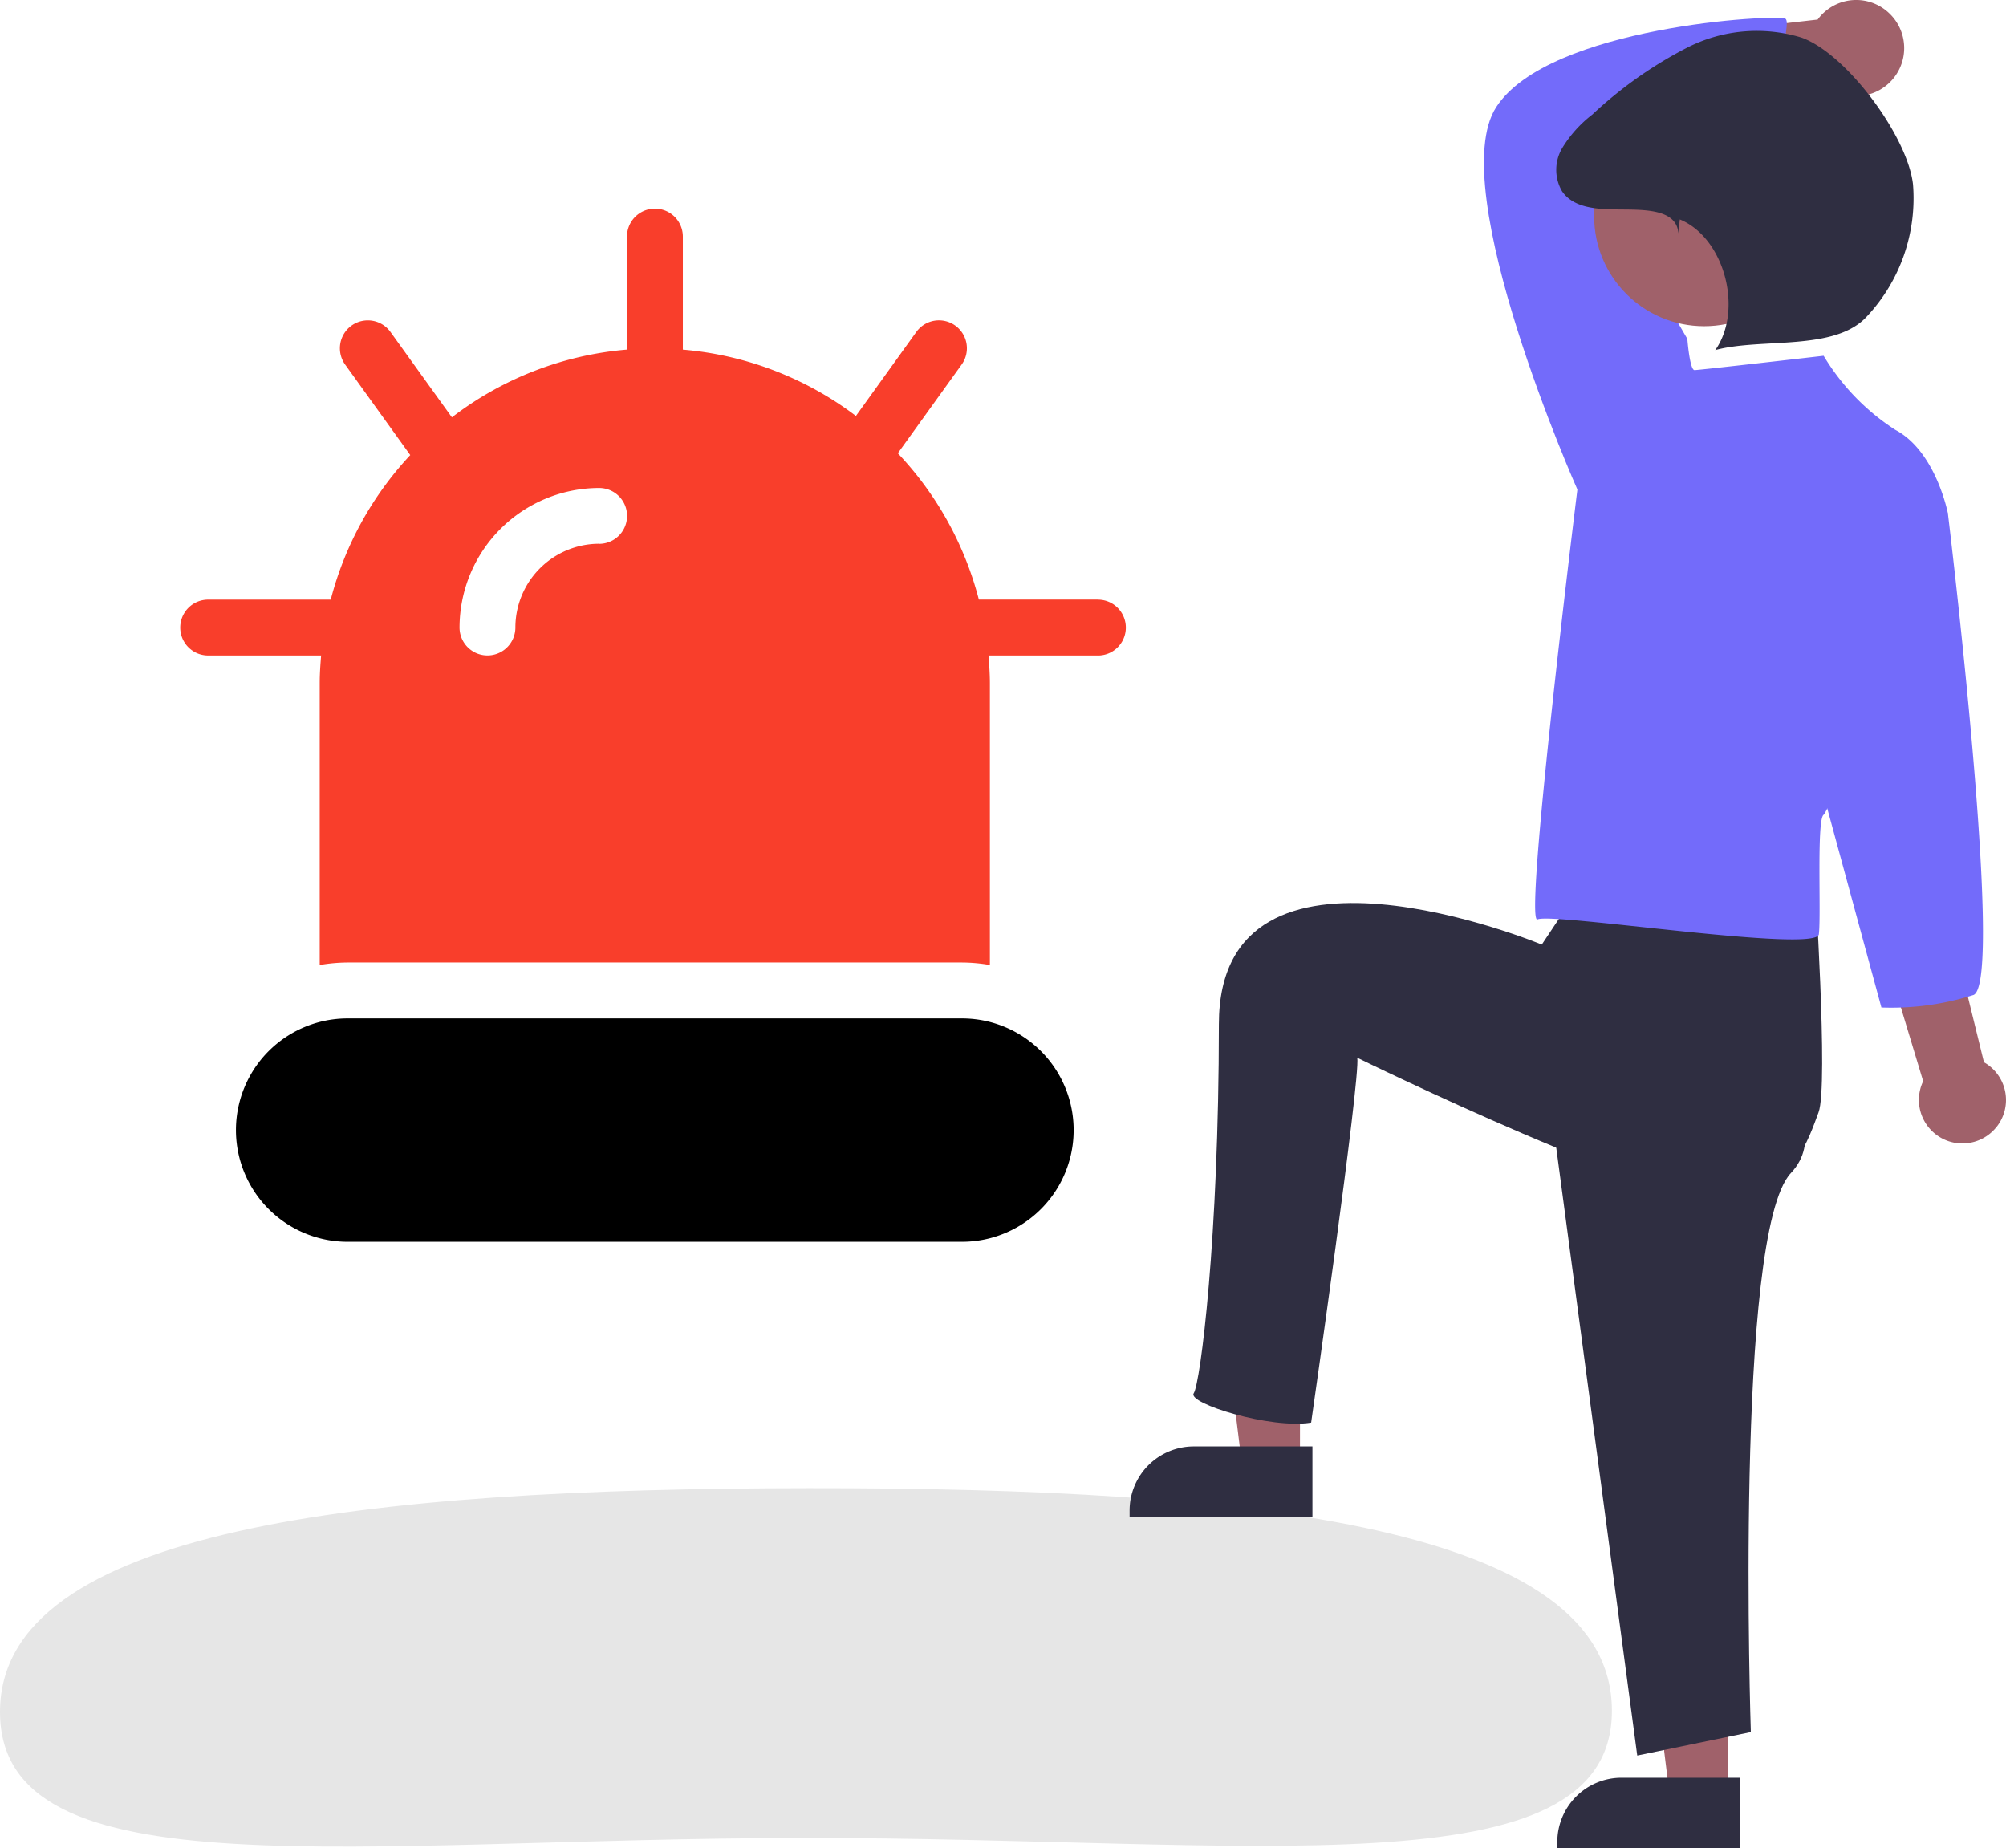 <svg xmlns="http://www.w3.org/2000/svg" width="102.693" height="94.621" viewBox="0 0 102.693 94.621"><g transform="translate(-241.773 -271.876)"><g transform="translate(46.429 207.289)"><path d="M482.862,631.588c.008,9.385-18.605,6.5-41.392,6.518s-41.118,2.938-41.126-6.446,18.6-11.442,41.385-11.461S482.854,622.2,482.862,631.588Z" transform="translate(-205 -479.432)" fill="#e6e6e6"/><path d="M489.252,378.288h-2.979L484.855,366.8h4.4Z" transform="translate(-227.359 -238.805)" fill="#a0616a"/><path d="M467.984,416.357h6.076v3.618H464.7v-.331a3.287,3.287,0,0,1,3.287-3.287Z" transform="translate(-211.529 -277.726)" fill="#2f2e41"/><path d="M591.252,457.288h-2.979L586.855,445.8h4.4Z" transform="translate(-307.462 -300.846)" fill="#a0616a"/><path d="M569.984,495.357h6.076v3.618H566.7v-.331a3.287,3.287,0,0,1,3.287-3.287Z" transform="translate(-291.632 -339.766)" fill="#2f2e41"/><path d="M832.576,418.885a2.215,2.215,0,0,0-.622-3.338l-6.919-28.186-4.424,1.9,8.23,27.253a2.227,2.227,0,0,0,3.735,2.368Z" transform="translate(-535.045 -296.58)" fill="#a0616a"/><path d="M798.355,266.1a2.444,2.444,0,0,0-3.739.247l-10.709,1.229,1.629,4.131,9.74-1.823a2.457,2.457,0,0,0,3.079-3.785Z" transform="translate(-506.221 -200.759)" fill="#a0616a"/><path d="M769,508.809l4.673,35.073,5.816-1.2s-.855-25.543,2.053-28.622-3.741-8.474-3.741-8.474Z" transform="translate(-494.514 -389.427)" fill="#2f2e41"/><path d="M704.895,462.56l-2.147,3.22s-16.53-6.87-16.53,4.079-.946,18.378-1.288,18.892,3.958,1.845,6.011,1.5c0,0,2.533-17.651,2.362-18.677,0,0,16.215,7.95,19.295,7.266s3.807-3.107,4.32-4.475-.215-12.237-.215-12.237L706.438,459Z" transform="translate(-428.476 -352.839)" fill="#2f2e41"/><path d="M759.6,294.479l-.612-.734s-6.853-15.42-4.161-19.581,14.441-4.773,14.808-4.528-.877,3.423-.02,4.891c0,0-9.1,1.973-9.713,2.218s4.716,9.29,4.716,9.29L764,291.542Z" transform="translate(-482.889 -204.091)" fill="#736bfa"/><path d="M781.192,347.051s-6.364.734-6.609.734-.367-1.591-.367-1.591l-5.63,7.71s-2.773,22.367-2.039,22,14.277,1.741,14.4.762-.122-5.874.245-6.119,6.364-15.42,6.364-15.42-.612-3.182-2.692-4.283A11.621,11.621,0,0,1,781.192,347.051Z" transform="translate(-492.491 -264.251)" fill="#736bfa"/><path d="M839.173,378.118l1.958,2.08s2.909,23.906,1.318,24.641a13.859,13.859,0,0,1-4.723.644l-3.082-11.333Z" transform="translate(-546.067 -289.321)" fill="#736bfa"/><circle cx="5.633" cy="5.633" r="5.633" transform="translate(276.953 70.02)" fill="#a0616a"/><path d="M777.7,283.014c-.076-1.169-1.551-1.209-2.722-1.22s-2.572.031-3.234-.935a2.183,2.183,0,0,1,.008-2.209,6.275,6.275,0,0,1,1.542-1.717,21.379,21.379,0,0,1,4.884-3.441,7.833,7.833,0,0,1,5.824-.5c2.312.825,5.438,5.072,5.708,7.512a8.85,8.85,0,0,1-2.349,6.751c-1.644,1.823-5.406,1.088-7.774,1.736,1.439-2.037.491-5.739-1.815-6.69Z" transform="translate(-496.434 -206.481)" fill="#2f2e41"/></g><g transform="translate(241.945 275.056)"><g transform="translate(9.055 7.502)"><path d="M56.071,27.514H49.939a17.13,17.13,0,0,0-4.149-7.49l3.267-4.541a1.429,1.429,0,1,0-2.32-1.67l-3.092,4.3a17.032,17.032,0,0,0-8.86-3.395V8.931a1.429,1.429,0,1,0-2.859,0v5.785a17.037,17.037,0,0,0-8.964,3.468l-3.144-4.37a1.429,1.429,0,1,0-2.32,1.67l3.332,4.632a17.131,17.131,0,0,0-4.071,7.4H10.484a1.429,1.429,0,1,0,0,2.859h5.783c-.039.471-.072.944-.072,1.424V46.221a8.566,8.566,0,0,1,1.429-.129H49.073a8.563,8.563,0,0,1,1.43.129V31.8c0-.481-.033-.953-.072-1.424h5.64a1.43,1.43,0,0,0,0-2.859ZM30.5,24.655a4.293,4.293,0,0,0-4.288,4.288,1.429,1.429,0,0,1-2.859,0A7.156,7.156,0,0,1,30.5,21.8a1.429,1.429,0,1,1,0,2.859Z" transform="translate(-9.055 -7.502)" fill="#f93e2b"/></g><g transform="translate(11.907 48.951)"><path d="M48.216,36.5H16.768a5.718,5.718,0,1,0,0,11.436H48.216a5.718,5.718,0,1,0,0-11.436Z" transform="translate(-11.05 -36.498)"/></g></g></g></svg>